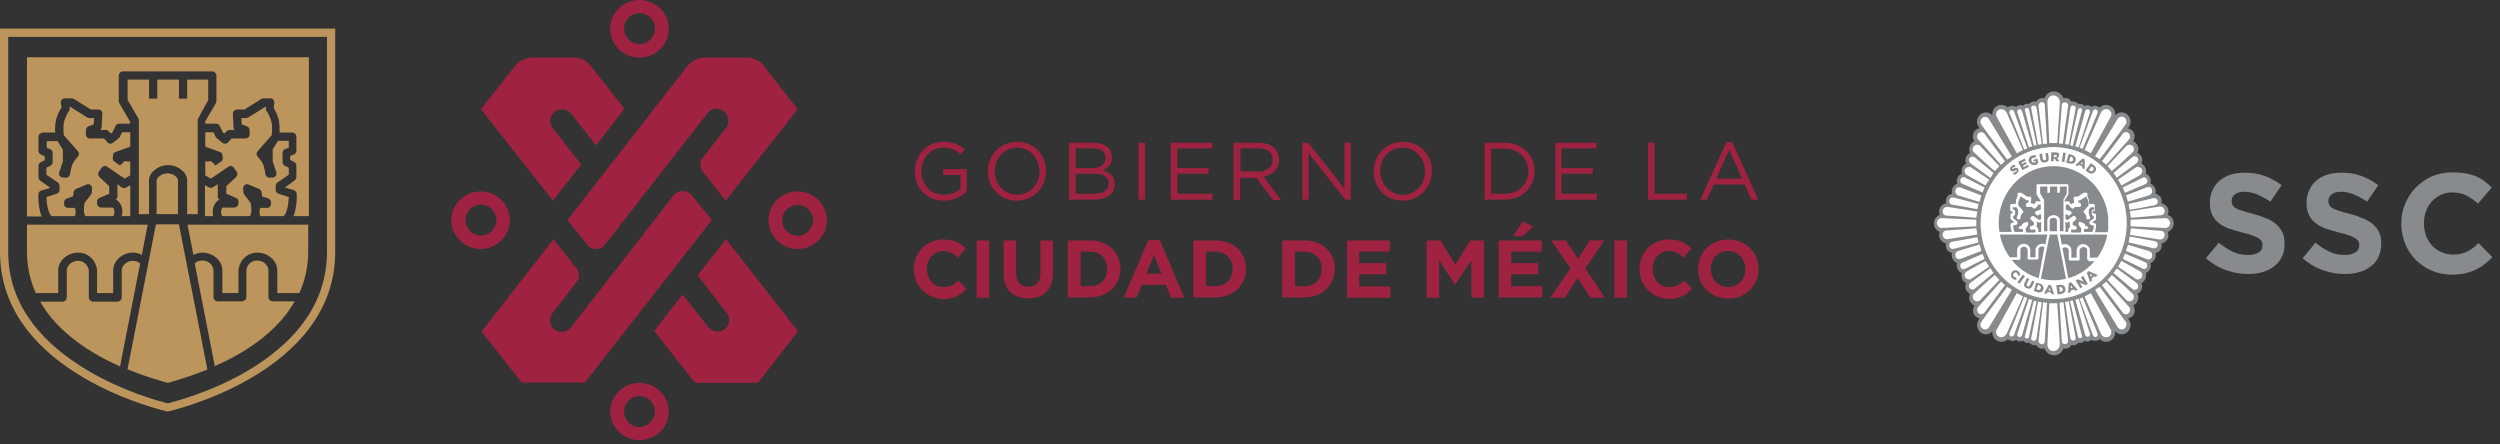 <?xml version="1.0" encoding="utf-8"?>
<!-- Generator: Adobe Illustrator 24.0.0, SVG Export Plug-In . SVG Version: 6.00 Build 0)  -->
<svg version="1.1" id="Capa_1" xmlns="http://www.w3.org/2000/svg" xmlns:xlink="http://www.w3.org/1999/xlink" x="0px" y="0px"
	 viewBox="0 0 760 135" style="enable-background:new 0 0 760 135;" xml:space="preserve">
<rect x="0" y="0" width="760" height="135" fill="#333333" stroke="none"/>
<style type="text/css">
	.st0{fill:#9F2241;}
	.st1{fill:#BC955C;}
	.st2{fill:#888B8D;}
	.st3{fill:#FFFFFF;}
	.st4{clip-path:url(#SVGID_2_);fill:#888B8D;}
</style>
<g>
	<path class="st0" d="M178.3,74.1c0.7,1.1,1.7,1.6,3,1.6c1.9,0,3-1.8,3-1.8l30.8-39.5c2.5-2.7,5.1-0.5,5.1-0.5
		c2.4,2.5,0.6,4.9,0.6,4.9l-6.9,8.8l0,0c-0.6,0.6-1,1.4-1,2.4c0,0.8,0.3,1.6,0.8,2.2v0l6.9,8.8l21.9-27.8l-8.7-11.1l-1.6-2.1
		c-1.4-2-4.6-2.5-4.6-2.5h-13.1c-3.5,0-5.4,2.4-5.4,2.4l-36.6,47L178.3,74.1z"/>
	<path class="st0" d="M176.7,50l-8.8-11.2c-1.8-2.9,0.8-4.9,0.8-4.9c3.3-1.9,5.2,1,5.2,1l7.3,9.3l8.6-11.1l-9.9-12.7
		c-2.4-3.4-6-2.9-6-2.9h-11.8c-3.8,0-5.4,2.4-5.4,2.4l-10.5,13.3L168.1,61L176.7,50z"/>
	<path class="st0" d="M210.5,59.6c0,0-1-1.6-3-1.5c-2,0-2.8,1.4-2.8,1.4l-31.1,40c-2.5,2.8-5.2,0.5-5.2,0.5
		c-2.4-2.5-0.4-4.9-0.4-4.9l7-9l0,0c0.6-0.6,1-1.4,1-2.4c0-0.8-0.3-1.6-0.8-2.2l0,0l-6.9-8.8l-21.9,28.1l12.2,15.5l19.2,0l38.6-49.4
		L210.5,59.6z"/>
	<path class="st0" d="M212.1,83.7l8.8,11.4c2,2.8-0.5,4.9-0.5,4.9c-3.4,2.3-5.5-1.1-5.5-1.1l-7.4-9.4l-8.6,11.1l12.4,15.8l19.1,0
		l12.2-15.7l-21.9-28L212.1,83.7z"/>
	<path class="st0" d="M242.5,58.2c-4.9,0-8.9,3.9-8.9,8.7c0,4.8,4,8.8,8.9,8.8c4.9,0,8.9-3.9,8.9-8.8
		C251.3,62.1,247.3,58.2,242.5,58.2 M242.5,71.7c-2.6,0-4.7-2.1-4.7-4.7c0-2.6,2.1-4.7,4.7-4.7c2.6,0,4.7,2.1,4.7,4.7
		C247.1,69.5,245,71.7,242.5,71.7"/>
	<path class="st0" d="M194.4,17.5c4.9,0,8.9-3.9,8.9-8.8c0-4.8-4-8.7-8.9-8.7c-4.9,0-8.9,3.9-8.9,8.7
		C185.5,13.6,189.5,17.5,194.4,17.5 M194.4,4c2.6,0,4.7,2.1,4.7,4.7c0,2.6-2.1,4.7-4.7,4.7c-2.6,0-4.7-2.1-4.7-4.7
		C189.7,6.2,191.8,4,194.4,4"/>
	<path class="st0" d="M155,66.9c0-4.8-4-8.7-8.9-8.7c-4.9,0-8.9,3.9-8.9,8.7c0,4.8,4,8.8,8.9,8.8C151,75.7,155,71.7,155,66.9
		 M141.5,66.9c0-2.6,2.1-4.7,4.7-4.7c2.6,0,4.7,2.1,4.7,4.7c0,2.6-2.1,4.7-4.7,4.7C143.6,71.6,141.5,69.5,141.5,66.9"/>
	<path class="st0" d="M194.4,116.4c-4.9,0-8.9,3.9-8.9,8.7c0,4.8,4,8.7,8.9,8.7c4.9,0,8.9-3.9,8.9-8.7
		C203.2,120.3,199.3,116.4,194.4,116.4 M194.4,129.8c-2.6,0-4.7-2.1-4.7-4.7c0-2.6,2.1-4.7,4.7-4.7c2.6,0,4.7,2.1,4.7,4.7
		C199,127.7,196.9,129.8,194.4,129.8"/>
	<path class="st1" d="M99.4,11.2v65.4c0,7.9-2.5,15.3-7.4,21.8c-4,5.3-9.6,10.1-16.7,14.3c-10.8,6.4-21.9,9.3-24.3,9.9
		c-2.5-0.6-13.4-3.5-24.2-9.9c-7.1-4.2-12.8-9-16.8-14.3C5,91.9,2.5,84.6,2.5,76.6V11.2H99.4 M101.8,8.7H0v67.9
		c0,37.3,50.9,48.5,50.9,48.5h0.1c0,0,50.9-11.2,50.9-48.5V8.7z"/>
	<path class="st1" d="M63.3,30.4v-6.2h-6.4V30h-2.5v-5.8h-6.6V30h-2.5v-5.8h-6.5v6.2l3.2,5.5c0.1,0.2,0.2,0.4,0.2,0.6l0,28.6h3.1
		l0-10.3c0-2.4,2.8-4.6,5.8-4.6c3,0,5.8,2.2,5.8,4.6l0,10.3h3.2l0-10.8c0,0,0-0.1,0-0.2v-5.4c0,0,0-0.1,0-0.1l0-3.9v0V43l0-6.5
		c0-0.2,0.1-0.4,0.2-0.6L63.3,30.4z"/>
	<path class="st1" d="M39.6,65.8l0-9.5L38.4,57c-0.4,0.3-0.9,0.2-1.4,0L35.7,56c0,0,0,0.1,0,0.1l0,3.6c0,0.4-0.2,0.7-0.5,1
		c0.1,0,0.3,0.1,0.4,0.2c1.7,1.3,1.8,3.3,1.4,4.8H39.6z"/>
	<path class="st1" d="M50.9,52.7c-1.9,0-3.3,1.4-3.3,2.1l0,10.3h6.5l0-10.3C54.2,54.1,52.8,52.7,50.9,52.7"/>
	<path class="st1" d="M12.7,65.8c-0.4-0.8-0.6-1.7-0.8-2.9c-0.3-2-0.3-3.8-0.2-3.9c0-0.5,0.4-1,0.9-1.1l2.7-0.8l-3.1-2.2
		c-0.3-0.2-0.5-0.6-0.5-1v-3.5c0-0.5,0.3-0.9,0.7-1.1l1.2-0.6v-1.2L12.5,47c-0.5-0.2-0.8-0.6-0.8-1.2l0-4.2c0-0.7,0.6-1.2,1.2-1.3
		l3.9,0c-0.1-1-0.1-2.4,0.2-3.6c0.3-1.6,1.2-3.3,1.7-4l-0.2-1.4c-0.1-0.4,0.1-0.7,0.3-1c0.2-0.3,0.6-0.4,0.9-0.4h2.1
		c0.2,0,0.5,0.1,0.7,0.2l5.1,3.2h2.3c0.3,0,0.7,0.1,0.9,0.4c0.2,0.2,0.4,0.6,0.3,0.9l-0.2,4c0,0.3-0.2,0.6-0.4,0.9l1.6,0
		c0.3,0,0.7,0.1,0.9,0.4l0.7,0.7l0.5-0.4l0.9-1.9c0.2-0.4,0.6-0.7,1.1-0.7h3.3v-0.7l-3.2-5.5c-0.1-0.2-0.2-0.4-0.2-0.6v-7.8
		c0-0.7,0.6-1.3,1.3-1.3h7.8h2.5h6.6h2.5h7.7c0.7,0,1.3,0.6,1.3,1.3v7.8c0,0.2-0.1,0.4-0.2,0.6l-3.2,5.5v0.7h3.3
		c0.5,0,0.9,0.3,1.1,0.7l0.9,1.9l0.5,0.4l0.7-0.7c0.2-0.2,0.6-0.4,0.9-0.4l1.6,0C71.1,39.3,71,39,71,38.6l-0.2-4
		c0-0.3,0.1-0.7,0.3-0.9c0.2-0.2,0.6-0.4,0.9-0.4h2.3l5.1-3.2c0.2-0.1,0.4-0.2,0.7-0.2h2.1c0.4,0,0.7,0.2,0.9,0.4
		c0.2,0.3,0.3,0.6,0.3,1l-0.2,1.4c0.4,0.8,1.3,2.5,1.6,4c0.2,1.2,0.2,2.6,0.2,3.6l3.9,0c0.7,0,1.2,0.6,1.2,1.3l0,4.2
		c0,0.5-0.3,1-0.8,1.2l-1.1,0.4v1.2l1.2,0.6c0.4,0.2,0.7,0.6,0.7,1.1v3.5c0,0.4-0.2,0.8-0.5,1L86.6,57l2.7,0.8
		c0.5,0.2,0.9,0.6,0.9,1.1c0,0.1,0.1,1.9-0.2,3.9c-0.2,1.1-0.4,2.1-0.8,2.9h4.6c0,0,0,0,0.1,0V17.4H8.2v48.4H12.7z"/>
	<path class="st1" d="M66.3,60.9c0.1-0.1,0.3-0.2,0.4-0.2c-0.3-0.2-0.5-0.6-0.5-1l0-3.6c0,0,0-0.1,0-0.1l-1.4,0.9
		c-0.4,0.3-0.9,0.3-1.4,0l-1.1-0.6l0,9.4h2.5C64.5,64.2,64.6,62.3,66.3,60.9"/>
	<path class="st1" d="M82.9,91.6c-0.7,0-1.3-0.6-1.3-1.3v-8.2c0-0.6-0.4-1.4-0.9-1.9c-0.5-0.5-1.3-1-2.6-1c-1.9,0-3.1,1.5-3.2,3v8.1
		c0,0.3-0.1,0.7-0.4,0.9c-0.2,0.2-0.6,0.4-0.9,0.4h-7.4c-0.7,0-1.3-0.6-1.3-1.3v-8.2c0-0.6-0.4-1.4-0.9-1.9c-0.5-0.5-1.3-1-2.6-1
		c-0.8,0-1.6,0.3-2.2,0.9l6.1,31.2c8.6-3.8,18.8-10,24.3-19.7H82.9z"/>
	<path class="st1" d="M63,112.1l-8.6-43.9h-7l-8.6,43.9c0,0.1,0,0.1,0,0.2c6,2.4,10.8,3.7,12.2,4.1c1.4-0.4,6.2-1.7,12.1-4.1
		C63.1,112.3,63,112.2,63,112.1"/>
	<path class="st1" d="M42.6,80.1c-0.6-0.5-1.3-0.8-2.1-0.8h-0.1c-1.2,0-2,0.5-2.5,1c-0.6,0.6-0.9,1.3-0.9,1.9v8.2
		c0,0.7-0.6,1.3-1.3,1.3h-7.4c-0.3,0-0.7-0.1-0.9-0.4C27.1,91,27,90.7,27,90.4v-8.1c-0.2-1.5-1.3-3-3.2-3h-0.1c-1.2,0-2,0.5-2.5,1
		c-0.6,0.6-0.9,1.3-0.9,1.9v8.2c0,0.7-0.6,1.3-1.3,1.3h-6.8c5.5,9.6,15.7,15.9,24.3,19.7L42.6,80.1z"/>
	<path class="st1" d="M93.7,68.3H57l1.8,9.2c0.8-0.4,1.7-0.7,2.7-0.7c1.6,0,3.2,0.6,4.4,1.7c1.1,1,1.7,2.4,1.7,3.7v6.9h4.9v-6.9
		c0,0,0-0.1,0-0.1c0.3-3,2.7-5.3,5.7-5.3c1.7,0,3.2,0.6,4.4,1.7c1.1,1,1.7,2.4,1.7,3.7v6.9H91c1.7-3.8,2.7-8,2.7-12.7L93.7,68.3
		C93.7,68.3,93.7,68.3,93.7,68.3"/>
	<path class="st1" d="M17.7,89.1v-6.9c0-1.3,0.6-2.7,1.7-3.7c1.2-1.1,2.7-1.7,4.4-1.7c3,0,5.4,2.3,5.7,5.3c0,0,0,0.1,0,0.1v6.9h4.9
		v-6.9c0-1.3,0.6-2.7,1.7-3.7c1.2-1.1,2.7-1.7,4.4-1.7c0.9,0,1.8,0.2,2.6,0.7l1.8-9.2H8.2v8.1c0,4.8,1,9,2.7,12.7H17.7z"/>
	<path class="st1" d="M20.7,63.2h2c0.2,0.3,0.2,0.5,0.3,0.8c0,0.2,0,0.3,0,0.5c0,0.4-0.1,0.9-0.2,1.2h-7.1c-1-0.7-1.5-3.5-1.6-5.8
		l3.1-1c0.5-0.2,0.9-0.6,0.9-1.2v-1.2c0-0.4-0.2-0.8-0.5-1l-3.5-2.4v-2.1l1.2-0.6c0.4-0.2,0.7-0.6,0.7-1.1v-2.8c0-0.5-0.3-1-0.8-1.2
		L14.2,45l0-2.1l3.3,0l1.6,2.6l0,3.6L18,52.4c-0.1,0.4-0.1,0.8,0.2,1.1c0.2,0.3,0.6,0.5,1,0.5h0.9c0.6,0,1.1-0.4,1.2-1.1
		c0.1-0.6,0.4-2.2,0.7-2.9c0.2-0.6,1.1-1.8,1.7-2.4c0.4-0.5,0.4-1.2,0-1.6l-4.3-4.9c-0.1-0.7-0.2-2.5,0-3.8c0.3-1.4,1.2-3.1,1.6-3.6
		c0.2-0.2,0.2-0.5,0.2-0.8l-0.1-0.4h0.3l5.1,3.2c0.2,0.1,0.4,0.2,0.7,0.2h1.4l-0.1,1.9l-1.6,0.6c-0.5,0.2-0.8,0.7-0.8,1.2l0,1.3
		c0,0.7,0.6,1.2,1.2,1.2l4.3,0l1.1,1.2c0.4,0.5,1.2,0.5,1.7,0.1c0,0,2-1.6,2-1.7l0.7-1.5h2.5V43l0,1.6c0,0-4.6,1.6-4.9,1.8
		c-0.3,0.2-0.5,1.6-0.4,1.9c0.1,0.3,0,0.5,0.5,0.8c0,0,1.3,1,1.7,1.2l1.3-1.3l1.8,0.1l0,4.2l-1.7,1l-5.3-3.6
		c-0.5-0.4-1.3-0.3-1.7,0.3l-0.8,1.1c-0.4,0.5-0.3,1.2,0.1,1.7l3,2.8l0,2.3l-3,1.3c-0.5,0.2-0.7,0.6-0.7,1.1v0.5
		c0,0.7,0.6,1.3,1.3,1.3h3.6c0.6,0.8,0.4,1.9,0.1,2.6H26c-0.3-0.3-0.4-0.8-0.5-1.4c0-0.2,0-0.3,0-0.5c0-0.8,0.1-1.6,0.2-2.1l1.9-2.5
		c0.2-0.2,0.2-0.5,0.3-0.7l0.1-1.2c0-0.4-0.2-0.8-0.5-1.1c-0.3-0.2-0.8-0.3-1.2-0.1l-3.1,1.3c-0.4,0.2-0.7,0.5-0.8,1l-0.2,1.3
		l-1.8,0.6c-0.5,0.2-0.9,0.6-0.9,1.2v0.5C19.4,62.6,20,63.2,20.7,63.2"/>
	<path class="st1" d="M81.2,63.2h-2c-0.2,0.3-0.2,0.5-0.3,0.8c0,0.2,0,0.3,0,0.5c0,0.4,0.1,0.9,0.2,1.2h7.1c1-0.7,1.5-3.5,1.6-5.8
		l-3.1-1c-0.5-0.2-0.9-0.6-0.9-1.2v-1.2c0-0.4,0.2-0.8,0.5-1l3.5-2.4v-2.1l-1.2-0.6c-0.4-0.2-0.7-0.6-0.7-1.1v-2.8
		c0-0.5,0.3-1,0.8-1.2l1.1-0.4l0-2.1l-3.3,0l-1.6,2.6l0,3.6l1.1,3.4c0.1,0.4,0.1,0.8-0.2,1.1c-0.2,0.3-0.6,0.5-1,0.5h-0.9
		c-0.6,0-1.1-0.4-1.2-1.1c-0.1-0.6-0.4-2.2-0.7-2.9c-0.2-0.6-1.1-1.8-1.7-2.4c-0.4-0.5-0.4-1.2,0-1.6l4.3-4.9c0.1-0.7,0.2-2.5,0-3.8
		c-0.3-1.4-1.2-3.1-1.6-3.6c-0.2-0.2-0.2-0.5-0.2-0.8l0.1-0.4h-0.3l-5.1,3.2c-0.2,0.1-0.4,0.2-0.7,0.2h-1.4l0.1,1.9l1.6,0.6
		c0.5,0.2,0.8,0.7,0.8,1.2l0,1.3c0,0.7-0.6,1.2-1.2,1.2l-4.3,0l-1.1,1.2c-0.4,0.5-1.2,0.5-1.7,0.1c0,0-2-1.6-2-1.7l-0.7-1.5h-2.5V43
		v1.6c0,0,4.6,1.6,4.9,1.8c0.3,0.2,0.5,1.6,0.4,1.9c-0.1,0.3,0,0.5-0.5,0.8c0,0-1.3,1-1.7,1.2l-1.3-1.3l-1.8,0.1l0,4.2l1.7,1
		l5.3-3.6c0.5-0.4,1.3-0.3,1.7,0.3l0.8,1.1c0.4,0.5,0.3,1.2-0.1,1.7l-3,2.8l0,2.3l3,1.3c0.5,0.2,0.7,0.6,0.7,1.1v0.5
		c0,0.7-0.6,1.3-1.3,1.3h-3.6c-0.6,0.8-0.4,1.9-0.1,2.6h8.4c0.3-0.3,0.4-0.8,0.5-1.4c0-0.2,0-0.3,0-0.5c0-0.8-0.1-1.6-0.2-2.1
		l-1.9-2.5c-0.2-0.2-0.3-0.5-0.3-0.7l-0.1-1.2c0-0.4,0.2-0.8,0.5-1.1c0.4-0.2,0.8-0.3,1.2-0.1l3.1,1.3c0.4,0.2,0.7,0.5,0.8,1
		l0.2,1.3l1.8,0.6c0.5,0.2,0.9,0.6,0.9,1.2v0.5C82.4,62.6,81.9,63.2,81.2,63.2"/>
	<path class="st0" d="M278.1,52.1L278.1,52.1c0-4.8,3.5-9,8.7-9c2.9,0,4.7,0.8,6.5,2.3l-1.3,1.5c-1.3-1.2-2.8-2-5.3-2
		c-3.8,0-6.6,3.2-6.6,7.1v0c0,4.1,2.7,7.2,6.9,7.2c2,0,3.8-0.8,5-1.7v-4.3h-5.3v-1.8h7.2v6.9c-1.6,1.4-4,2.7-7,2.7
		C281.5,61,278.1,57,278.1,52.1"/>
	<path class="st0" d="M300.3,52.1L300.3,52.1c0-4.8,3.6-9,8.9-9c5.3,0,8.8,4.1,8.8,8.9v0c0,4.8-3.6,9-8.9,9
		C303.9,61,300.3,56.9,300.3,52.1 M316,52.1L316,52.1c0-4-2.9-7.2-6.8-7.2s-6.8,3.2-6.8,7.1v0c0,3.9,2.9,7.2,6.8,7.2
		C313.2,59.2,316,56,316,52.1"/>
	<path class="st0" d="M325,43.4h7.4c2,0,3.5,0.6,4.5,1.5c0.7,0.7,1.1,1.7,1.1,2.8v0.1c0,2.3-1.4,3.4-2.8,4c2.1,0.6,3.7,1.8,3.7,4.2
		V56c0,3-2.5,4.7-6.3,4.7H325V43.4z M336.1,47.9c0-1.7-1.4-2.8-3.8-2.8H327v6h5.1C334.5,51.1,336.1,50,336.1,47.9L336.1,47.9z
		 M332.5,52.8H327v6.1h5.8c2.6,0,4.3-1.2,4.3-3.1v0C337.1,53.9,335.5,52.8,332.5,52.8"/>
	<rect x="346.1" y="43.4" class="st0" width="2" height="17.3"/>
	<polygon class="st0" points="355.9,43.4 368.5,43.4 368.5,45.1 357.9,45.1 357.9,51.1 367.4,51.1 367.4,52.8 357.9,52.8 
		357.9,58.9 368.6,58.9 368.6,60.7 355.9,60.7 	"/>
	<path class="st0" d="M375.1,43.4h7.5c2.1,0,3.8,0.6,4.9,1.7c0.8,0.8,1.3,2.1,1.3,3.4v0.1c0,2.9-2,4.6-4.7,5.1l5.3,7.1H387l-5-6.7
		h-5v6.7h-2V43.4z M382.4,52.2c2.6,0,4.5-1.3,4.5-3.6v-0.1c0-2.1-1.6-3.4-4.4-3.4h-5.4v7H382.4z"/>
	<polygon class="st0" points="395.9,43.4 397.7,43.4 408.7,57.3 408.7,43.4 410.6,43.4 410.6,60.7 409,60.7 397.8,46.5 397.8,60.7 
		395.9,60.7 	"/>
	<path class="st0" d="M417.6,52.1L417.6,52.1c0-4.8,3.6-9,8.9-9c5.3,0,8.8,4.1,8.8,8.9v0c0,4.8-3.6,9-8.9,9S417.6,56.9,417.6,52.1
		 M433.2,52.1L433.2,52.1c0-4-2.9-7.2-6.8-7.2c-4,0-6.8,3.2-6.8,7.1v0c0,3.9,2.9,7.2,6.8,7.2C430.4,59.2,433.2,56,433.2,52.1"/>
	<path class="st0" d="M451.3,43.4h6c5.5,0,9.2,3.7,9.2,8.6v0c0,4.9-3.8,8.7-9.2,8.7h-6V43.4z M453.3,45.2v13.7h4.1
		c4.4,0,7.2-3,7.2-6.8v0c0-3.8-2.8-6.9-7.2-6.9H453.3z"/>
	<polygon class="st0" points="472.8,43.4 485.3,43.4 485.3,45.1 474.7,45.1 474.7,51.1 484.2,51.1 484.2,52.8 474.7,52.8 
		474.7,58.9 485.4,58.9 485.4,60.7 472.8,60.7 	"/>
	<polygon class="st0" points="501,43.4 503,43.4 503,58.9 512.8,58.9 512.8,60.7 501,60.7 	"/>
	<path class="st0" d="M524.8,43.2h1.8l7.9,17.5h-2.1l-2-4.6h-9.4l-2.1,4.6h-2L524.8,43.2z M529.6,54.3l-3.9-8.8l-4,8.8H529.6z"/>
	<path class="st0" d="M277.8,81.8L277.8,81.8c0-5,3.7-9,9-9c3.3,0,5.2,1.1,6.8,2.7l-2.4,2.8c-1.3-1.2-2.7-2-4.4-2
		c-2.9,0-5,2.4-5,5.4v0.1c0,3,2.1,5.5,5,5.5c2,0,3.2-0.8,4.6-2l2.4,2.5c-1.8,1.9-3.8,3.1-7.1,3.1C281.5,90.7,277.8,86.8,277.8,81.8"
		/>
	<rect x="296.9" y="73.1" class="st0" width="3.8" height="17.4"/>
	<path class="st0" d="M305.1,83v-9.9h3.8v9.8c0,2.8,1.4,4.3,3.7,4.3s3.7-1.4,3.7-4.2v-9.9h3.8v9.8c0,5.3-2.9,7.8-7.6,7.8
		C308,90.7,305.1,88.1,305.1,83"/>
	<path class="st0" d="M324.6,73.1h6.8c5.5,0,9.2,3.7,9.2,8.6v0c0,4.9-3.8,8.7-9.2,8.7h-6.8V73.1z M331.4,87c3.1,0,5.2-2.1,5.2-5.2
		v-0.1c0-3.1-2.1-5.2-5.2-5.2h-2.9V87H331.4z"/>
	<path class="st0" d="M349.1,73h3.5l7.4,17.5h-4l-1.6-3.9h-7.3l-1.6,3.9h-3.9L349.1,73z M353.1,83.2l-2.3-5.6l-2.3,5.6H353.1z"/>
	<path class="st0" d="M362.8,73.1h6.8c5.5,0,9.2,3.7,9.2,8.6v0c0,4.9-3.8,8.7-9.2,8.7h-6.8V73.1z M369.5,87c3.1,0,5.2-2.1,5.2-5.2
		v-0.1c0-3.1-2.1-5.2-5.2-5.2h-2.9V87H369.5z"/>
	<path class="st0" d="M389.8,73.1h6.8c5.5,0,9.2,3.7,9.2,8.6v0c0,4.9-3.8,8.7-9.2,8.7h-6.8V73.1z M396.6,87c3.1,0,5.2-2.1,5.2-5.2
		v-0.1c0-3.1-2.1-5.2-5.2-5.2h-2.9V87H396.6z"/>
	<polygon class="st0" points="409.5,73.1 422.5,73.1 422.5,76.5 413.2,76.5 413.2,80 421.4,80 421.4,83.4 413.2,83.4 413.2,87.1 
		422.7,87.1 422.7,90.5 409.5,90.5 	"/>
	<polygon class="st0" points="433.7,73.1 437.9,73.1 442.4,80.4 447,73.1 451.1,73.1 451.1,90.5 447.3,90.5 447.3,79.1 442.4,86.5 
		442.3,86.5 437.5,79.2 437.5,90.5 433.7,90.5 	"/>
	<path class="st0" d="M455.6,73.1h13.1v3.4h-9.3V80h8.2v3.4h-8.2v3.6h9.4v3.4h-13.2V73.1z M462.9,67.4l3.2,1.4l-3.2,3h-2.9
		L462.9,67.4z"/>
	<polygon class="st0" points="477.4,81.6 471.6,73.1 476,73.1 479.7,78.7 483.3,73.1 487.7,73.1 481.9,81.6 487.9,90.5 483.5,90.5 
		479.6,84.5 475.7,90.5 471.3,90.5 	"/>
	<rect x="490.8" y="73.1" class="st0" width="3.8" height="17.4"/>
	<path class="st0" d="M498.4,81.8L498.4,81.8c0-5,3.7-9,9-9c3.3,0,5.2,1.1,6.8,2.7l-2.4,2.8c-1.3-1.2-2.7-2-4.4-2
		c-2.9,0-5,2.4-5,5.4v0.1c0,3,2.1,5.5,5,5.5c2,0,3.2-0.8,4.6-2l2.4,2.5c-1.8,1.9-3.8,3.1-7.1,3.1C502.2,90.7,498.4,86.8,498.4,81.8"
		/>
	<path class="st0" d="M516.2,81.8L516.2,81.8c0-5,3.9-9,9.2-9c5.4,0,9.2,4,9.2,8.9v0.1c0,4.9-3.9,9-9.2,9
		C520,90.7,516.2,86.8,516.2,81.8 M530.6,81.8L530.6,81.8c0-3-2.2-5.5-5.3-5.5c-3.1,0-5.2,2.4-5.2,5.4v0.1c0,3,2.2,5.5,5.3,5.5
		C528.5,87.2,530.6,84.8,530.6,81.8"/>
	<g>
		<path class="st2" d="M693.7,78c-0.5,1.2-1.3,2.1-2.3,2.9c-1,0.8-2.1,1.4-3.5,1.8c-1.3,0.4-2.8,0.6-4.5,0.6c-2.3,0-4.5-0.4-6.8-1.2
			c-2.2-0.8-4.2-2-6-3.6l3.9-4.7c1.4,1.1,2.8,2,4.2,2.7c1.4,0.7,3,1,4.8,1c1.4,0,2.4-0.3,3.2-0.8c0.8-0.5,1.1-1.2,1.1-2.1v-0.1
			c0-0.4-0.1-0.8-0.2-1.1c-0.2-0.3-0.5-0.6-0.9-0.9c-0.4-0.3-1.1-0.6-1.9-0.9c-0.8-0.3-1.8-0.6-3.1-0.9c-1.5-0.4-2.9-0.8-4.1-1.2
			c-1.2-0.5-2.3-1-3.1-1.7c-0.9-0.7-1.5-1.5-2-2.5c-0.5-1-0.7-2.3-0.7-3.7v-0.1c0-1.4,0.3-2.6,0.8-3.7c0.5-1.1,1.2-2.1,2.2-2.9
			c0.9-0.8,2-1.4,3.3-1.8c1.3-0.4,2.7-0.6,4.3-0.6c2.2,0,4.2,0.3,6.1,1c1.9,0.7,3.5,1.6,5.1,2.8l-3.4,5c-1.3-0.9-2.7-1.6-4-2.2
			c-1.3-0.5-2.6-0.8-3.9-0.8c-1.3,0-2.3,0.3-2.9,0.8c-0.6,0.5-1,1.1-1,1.9V61c0,0.5,0.1,0.9,0.3,1.3c0.2,0.4,0.5,0.7,1,1
			c0.5,0.3,1.2,0.6,2,0.8c0.8,0.3,1.9,0.6,3.2,0.9c1.5,0.4,2.9,0.9,4.1,1.4c1.2,0.5,2.2,1.1,3,1.8c0.8,0.7,1.4,1.5,1.9,2.5
			c0.4,0.9,0.6,2.1,0.6,3.4v0.1C694.5,75.6,694.3,76.9,693.7,78"/>
		<path class="st2" d="M723.1,78c-0.5,1.2-1.3,2.1-2.3,2.9c-1,0.8-2.1,1.4-3.5,1.8c-1.3,0.4-2.8,0.6-4.5,0.6c-2.3,0-4.5-0.4-6.8-1.2
			c-2.2-0.8-4.2-2-6-3.6l3.9-4.7c1.4,1.1,2.8,2,4.2,2.7c1.4,0.7,3,1,4.8,1c1.4,0,2.4-0.3,3.2-0.8c0.8-0.5,1.1-1.2,1.1-2.1v-0.1
			c0-0.4-0.1-0.8-0.2-1.1c-0.2-0.3-0.5-0.6-0.9-0.9c-0.4-0.3-1.1-0.6-1.9-0.9c-0.8-0.3-1.8-0.6-3.1-0.9c-1.5-0.4-2.9-0.8-4.1-1.2
			c-1.2-0.5-2.3-1-3.1-1.7c-0.9-0.7-1.5-1.5-2-2.5c-0.5-1-0.7-2.3-0.7-3.7v-0.1c0-1.4,0.3-2.6,0.8-3.7c0.5-1.1,1.2-2.1,2.2-2.9
			c0.9-0.8,2-1.4,3.3-1.8c1.3-0.4,2.7-0.6,4.3-0.6c2.2,0,4.2,0.3,6.1,1c1.8,0.7,3.5,1.6,5.1,2.8l-3.4,5c-1.3-0.9-2.7-1.6-4-2.2
			c-1.3-0.5-2.6-0.8-3.9-0.8c-1.3,0-2.3,0.3-2.9,0.8c-0.6,0.5-1,1.1-1,1.9V61c0,0.5,0.1,0.9,0.3,1.3c0.2,0.4,0.5,0.7,1,1
			c0.5,0.3,1.2,0.6,2,0.8c0.8,0.3,1.9,0.6,3.2,0.9c1.5,0.4,2.9,0.9,4.1,1.4c1.2,0.5,2.2,1.1,3,1.8c0.8,0.7,1.4,1.5,1.9,2.5
			c0.4,0.9,0.6,2.1,0.6,3.4v0.1C723.9,75.6,723.6,76.9,723.1,78"/>
		<path class="st2" d="M755.3,80.3c-0.8,0.7-1.7,1.2-2.7,1.7c-1,0.5-2.1,0.8-3.2,1.1c-1.2,0.2-2.5,0.4-4,0.4c-2.2,0-4.3-0.4-6.1-1.2
			c-1.9-0.8-3.5-1.9-4.9-3.3c-1.4-1.4-2.5-3-3.2-4.9c-0.8-1.9-1.2-3.9-1.2-6.1v-0.1c0-2.2,0.4-4.2,1.2-6c0.8-1.9,1.8-3.5,3.2-4.9
			c1.4-1.4,3-2.5,4.9-3.4c1.9-0.8,4-1.2,6.4-1.2c1.4,0,2.7,0.1,3.8,0.3c1.2,0.2,2.2,0.5,3.2,0.9c0.9,0.4,1.8,0.9,2.6,1.5
			c0.8,0.6,1.5,1.2,2.2,1.9l-4.2,4.9c-1.2-1.1-2.4-1.9-3.6-2.5c-1.2-0.6-2.6-0.9-4.1-0.9c-1.3,0-2.4,0.2-3.5,0.7
			c-1.1,0.5-2,1.2-2.8,2c-0.8,0.9-1.4,1.9-1.8,3c-0.4,1.1-0.6,2.3-0.6,3.6v0.1c0,1.3,0.2,2.5,0.6,3.7c0.4,1.1,1,2.1,1.8,3
			c0.8,0.9,1.7,1.5,2.8,2c1.1,0.5,2.3,0.8,3.5,0.8c1.7,0,3.2-0.3,4.4-0.9c1.2-0.6,2.4-1.5,3.5-2.6l4.2,4.3
			C756.9,78.9,756.1,79.7,755.3,80.3"/>
		<path class="st2" d="M659,70.5c0.3,0.7,0.3,1.6-0.1,2.2c-0.4,0.7-1,1.2-1.8,1.3c0.1,0.4,0.1,0.8,0,1.2c-0.2,0.9-0.9,1.5-1.8,1.7
			c0.1,0.5,0.1,1.1-0.1,1.6c-0.3,0.7-0.8,1.2-1.5,1.5c0.2,0.6,0.2,1.2-0.1,1.8c-0.3,0.6-0.7,1-1.3,1.2c0.2,0.6,0.1,1.2-0.1,1.8
			c-0.3,0.6-0.7,1-1.2,1.3c0.4,0.8,0.2,1.8-0.3,2.5c-0.3,0.3-0.6,0.6-0.9,0.7c0.5,1,0.2,2.2-0.5,3c-0.2,0.2-0.5,0.4-0.8,0.6
			c0.4,0.5,0.5,1.2,0.4,1.9c-0.1,0.7-0.4,1.2-1,1.6c-0.3,0.2-0.6,0.4-1,0.4l0.4,0.5c0,0,0,0,0,0.1c0.4,0.6,0.5,1.4,0.3,2.1
			c-0.2,0.7-0.6,1.3-1.2,1.7c-0.5,0.3-1.2,0.5-1.8,0.4c-0.6-0.1-1.2-0.4-1.6-0.9c0.2,1.3-0.6,2.6-1.7,3c-1,0.4-2.2,0.2-3-0.6
			c-0.2,0.2-0.4,0.4-0.7,0.4c-0.6,0.2-1.3,0.1-1.8-0.2c-0.2,0.2-0.4,0.3-0.6,0.4c-0.5,0.2-1.1,0.2-1.5-0.1c-0.2,0.3-0.5,0.5-0.9,0.6
			c-0.3,0.1-0.7,0.1-1,0c-0.5,0.7-1.3,0.9-2.1,0.7c-0.5,0.9-1.5,1.3-2.4,1c-0.4,1.2-1.4,2-2.6,2.1c-0.2,0-0.4,0-0.6,0
			c-1.2-0.1-2.2-1-2.6-2.1c-0.9,0.3-2-0.1-2.5-1c-0.8,0.2-1.6-0.1-2.1-0.7c-0.3,0.1-0.7,0.1-1,0c-0.3-0.1-0.6-0.3-0.9-0.6
			c-0.5,0.2-1,0.3-1.5,0.1c-0.2-0.1-0.4-0.2-0.6-0.4c-0.5,0.4-1.2,0.5-1.8,0.2c-0.3-0.1-0.5-0.2-0.7-0.4c-0.8,0.8-1.9,1-3,0.6
			c-1.2-0.5-1.9-1.7-1.7-3c-0.4,0.5-1,0.8-1.6,0.9c-0.6,0.1-1.3,0-1.8-0.4c-0.6-0.4-1-1-1.2-1.7c-0.2-0.7,0-1.5,0.3-2.1
			c0,0,0,0,0-0.1l0.4-0.5c-0.3-0.1-0.7-0.2-1-0.4c-0.5-0.4-0.9-1-1-1.6c-0.1-0.7,0.1-1.3,0.4-1.9c-0.3-0.1-0.6-0.3-0.8-0.6
			c-0.8-0.8-1-2-0.5-3c-0.4-0.1-0.7-0.4-0.9-0.7c-0.6-0.7-0.7-1.7-0.3-2.5c-0.5-0.3-1-0.7-1.2-1.3c-0.3-0.6-0.3-1.2-0.1-1.8
			c-0.6-0.2-1-0.6-1.3-1.2c-0.3-0.6-0.3-1.2-0.1-1.8c-0.7-0.2-1.2-0.8-1.5-1.5c-0.2-0.5-0.2-1.1-0.1-1.6c-0.9-0.2-1.6-0.8-1.8-1.7
			c-0.1-0.4-0.1-0.8,0-1.2c-0.7-0.1-1.4-0.6-1.8-1.3c-0.4-0.7-0.4-1.5-0.1-2.2c-1.1-0.4-1.8-1.4-1.8-2.6c0-1.2,0.8-2.2,1.8-2.6
			c-0.3-0.7-0.3-1.6,0.1-2.2c0.4-0.7,1-1.2,1.8-1.3c-0.1-0.4-0.1-0.8,0-1.2c0.2-0.9,0.9-1.5,1.8-1.7c-0.1-0.5-0.1-1.1,0.1-1.6
			c0.3-0.7,0.8-1.2,1.5-1.5c-0.2-0.6-0.2-1.2,0.1-1.8c0.3-0.6,0.7-1,1.3-1.2c-0.2-0.6-0.1-1.2,0.1-1.8c0.3-0.6,0.7-1,1.2-1.3
			c-0.4-0.8-0.2-1.8,0.3-2.5c0.3-0.3,0.6-0.6,0.9-0.7c-0.5-1-0.2-2.2,0.5-3c0.2-0.2,0.5-0.4,0.8-0.6c-0.4-0.5-0.5-1.2-0.4-1.9
			c0.1-0.7,0.4-1.2,1-1.6c0.3-0.2,0.6-0.4,1-0.4l-0.4-0.5c0,0,0,0,0-0.1c-0.4-0.6-0.5-1.4-0.3-2.1c0.2-0.7,0.6-1.3,1.2-1.7
			c0.5-0.3,1.2-0.5,1.8-0.4c0.6,0.1,1.2,0.4,1.6,0.9c-0.2-1.3,0.6-2.6,1.7-3c1-0.4,2.2-0.2,3,0.6c0.2-0.2,0.4-0.4,0.7-0.4
			c0.6-0.2,1.3-0.1,1.8,0.2c0.2-0.2,0.4-0.3,0.6-0.4c0.5-0.2,1.1-0.2,1.5,0.1c0.2-0.3,0.5-0.5,0.9-0.6c0.3-0.1,0.7-0.1,1,0
			c0.5-0.7,1.3-0.9,2.1-0.7c0.5-0.9,1.5-1.3,2.5-1c0.4-1.2,1.4-2,2.6-2.1c0.2,0,0.4,0,0.6,0c1.2,0.1,2.2,1,2.6,2.1
			c0.9-0.3,2,0.1,2.4,1c0.8-0.2,1.6,0.1,2.1,0.7c0.3-0.1,0.7-0.1,1,0c0.3,0.1,0.6,0.3,0.9,0.6c0.5-0.2,1-0.3,1.5-0.1
			c0.2,0.1,0.4,0.2,0.6,0.4c0.5-0.4,1.2-0.5,1.8-0.2c0.3,0.1,0.5,0.3,0.7,0.4c0.8-0.8,1.9-1,3-0.6c1.2,0.5,1.9,1.7,1.7,3
			c0.4-0.5,1-0.8,1.6-0.9c0.6-0.1,1.3,0,1.8,0.4c0.6,0.4,1,1,1.2,1.7c0.2,0.7,0,1.5-0.3,2.1c0,0,0,0,0,0.1l-0.4,0.5
			c0.3,0.1,0.7,0.2,1,0.4c0.5,0.4,0.9,1,1,1.6c0.1,0.7-0.1,1.3-0.4,1.9c0.3,0.1,0.6,0.3,0.8,0.6c0.8,0.8,1,2,0.5,3
			c0.4,0.1,0.7,0.4,0.9,0.7c0.6,0.7,0.7,1.7,0.3,2.5c0.5,0.3,1,0.7,1.2,1.3c0.3,0.6,0.3,1.2,0.1,1.8c0.6,0.2,1,0.6,1.3,1.2
			c0.3,0.6,0.3,1.2,0.1,1.8c0.7,0.2,1.2,0.8,1.5,1.5c0.2,0.5,0.2,1.1,0.1,1.6c0.9,0.2,1.6,0.8,1.8,1.7c0.1,0.4,0.1,0.8,0,1.2
			c0.7,0.1,1.4,0.6,1.8,1.3c0.4,0.7,0.4,1.5,0.1,2.2c1.1,0.4,1.8,1.4,1.8,2.6C660.8,69,660.1,70.1,659,70.5"/>
		<path class="st3" d="M640.7,85.1c0.4-0.5,0.9-1,1.3-1.5c2.1,1.8,4.2,3.7,6.2,5.6c0.3,0.2,0.5,0.6,0.5,1c0,0.4-0.1,0.8-0.4,1
			c-0.3,0.3-0.6,0.4-1,0.4c-0.4,0-0.7-0.2-1-0.5L640.7,85.1z"/>
		<path class="st3" d="M642.5,83l1-1.4l6,4.4c0.2,0.2,0.4,0.5,0.5,0.8c0,0.3,0,0.6-0.2,0.9c-0.2,0.2-0.5,0.4-0.8,0.4
			c-0.3,0-0.6-0.1-0.8-0.3L642.5,83z"/>
		<path class="st3" d="M643.9,81.1l1-1.8l5.7,3.2c0.3,0.2,0.5,0.5,0.6,0.8c0.1,0.3,0.1,0.7-0.1,1c-0.2,0.3-0.4,0.5-0.8,0.6
			c-0.3,0.1-0.7,0.1-1-0.1L643.9,81.1z"/>
		<path class="st3" d="M645.3,78.7l0.7-1.6l6.1,2.6c0.3,0.1,0.5,0.3,0.6,0.6c0.1,0.3,0.1,0.6,0,0.8c-0.1,0.3-0.3,0.5-0.6,0.6
			c-0.3,0.1-0.6,0.1-0.8-0.1L645.3,78.7z"/>
		<path class="st3" d="M646.3,76.3l0.6-1.9l6.6,2c0.3,0.1,0.5,0.4,0.7,0.7c0.1,0.3,0.1,0.6,0,1c-0.1,0.3-0.3,0.6-0.6,0.7
			c-0.3,0.1-0.6,0.1-0.9,0L646.3,76.3z"/>
		<path class="st3" d="M647.1,73.7l0.3-1.8l7.6,1.4c0.3,0.1,0.6,0.2,0.8,0.5c0.2,0.3,0.2,0.6,0.1,0.9c-0.1,0.3-0.3,0.6-0.6,0.7
			c-0.3,0.1-0.6,0.2-0.9,0L647.1,73.7z"/>
		<path class="st3" d="M647.8,69.4l9.4,0.8c0.3,0.1,0.6,0.3,0.7,0.6c0.2,0.3,0.2,0.6,0.1,1c-0.1,0.3-0.3,0.6-0.6,0.8
			c-0.3,0.2-0.6,0.2-0.9,0.2l-9-1.4L647.8,69.4z"/>
		<path class="st3" d="M611.6,88.1l-1.4-0.9c-1.5,2-6.5,8.6-7.9,10.7c-0.2,0.3-0.3,0.7-0.2,1.1c0.1,0.4,0.3,0.7,0.6,0.9
			c0.3,0.2,0.7,0.3,1.1,0.2c0.4-0.1,0.7-0.3,0.9-0.7L611.6,88.1z"/>
		<path class="st3" d="M609.5,86.7l-1.2-1.1l-7,7.8c-0.2,0.3-0.3,0.6-0.2,1c0,0.3,0.2,0.7,0.5,0.9c0.3,0.2,0.6,0.3,0.9,0.2
			c0.3-0.1,0.6-0.2,0.8-0.5L609.5,86.7z"/>
		<path class="st3" d="M647.3,93.4l-7-7.8l-0.7,0.6l-0.6,0.5l6.3,8.3c0.2,0.3,0.5,0.5,0.8,0.5c0.3,0.1,0.7,0,0.9-0.2
			c0.3-0.2,0.4-0.5,0.5-0.9C647.6,94,647.6,93.7,647.3,93.4"/>
		<path class="st3" d="M638.3,87.2l-1.4,0.9l6.9,11.4c0.1,0.1,0.1,0.2,0.2,0.2c0,0,0.1,0.1,0.1,0.1c0.2,0.2,0.4,0.3,0.6,0.3
			c0.4,0.1,0.8,0,1.1-0.2c0.1-0.1,0.2-0.2,0.3-0.3c0.1-0.1,0.2-0.2,0.2-0.4c0-0.1,0.1-0.2,0.1-0.3c0.1-0.4,0-0.8-0.2-1.1
			c-0.1-0.1-0.1-0.2-0.2-0.3c0,0-0.1-0.1-0.1-0.1C644.6,95.5,639,88.1,638.3,87.2"/>
		<polygon class="st3" points="647.3,93.4 640.3,85.6 640.3,85.6 		"/>
		<path class="st3" d="M607.8,85.1l-5.7,6c-0.2,0.3-0.6,0.5-1,0.5c-0.4,0-0.7-0.1-1-0.4c-0.3-0.3-0.4-0.7-0.4-1c0-0.4,0.2-0.8,0.5-1
			c2-1.9,4.1-3.8,6.2-5.6C606.9,84.1,607.4,84.6,607.8,85.1"/>
		<path class="st3" d="M606,83l-5.6,4.7c-0.2,0.2-0.5,0.3-0.8,0.3c-0.3,0-0.6-0.2-0.8-0.4c-0.2-0.2-0.3-0.6-0.2-0.9
			c0-0.3,0.2-0.6,0.5-0.8l6-4.4L606,83z"/>
		<path class="st3" d="M604.7,81.1l-5.5,3.7c-0.3,0.2-0.7,0.2-1,0.1c-0.3-0.1-0.6-0.3-0.8-0.6c-0.2-0.3-0.2-0.7-0.1-1
			c0.1-0.3,0.3-0.6,0.6-0.8l5.7-3.2L604.7,81.1z"/>
		<path class="st3" d="M603.3,78.7l-5.9,3c-0.3,0.1-0.5,0.2-0.8,0.1c-0.3-0.1-0.5-0.3-0.6-0.6c-0.1-0.3-0.1-0.6,0-0.8
			c0.1-0.3,0.3-0.5,0.6-0.6l6.1-2.6L603.3,78.7z"/>
		<path class="st3" d="M602.3,76.3l-6.3,2.4c-0.3,0.1-0.6,0.1-0.9,0c-0.3-0.1-0.5-0.4-0.6-0.7c-0.1-0.3-0.1-0.7,0-1
			c0.1-0.3,0.4-0.5,0.7-0.7l6.6-2L602.3,76.3z"/>
		<path class="st3" d="M601.5,73.7l-7.4,1.9c-0.3,0.1-0.6,0.1-0.9,0c-0.3-0.1-0.5-0.4-0.6-0.7c-0.1-0.3,0-0.7,0.1-0.9
			c0.2-0.3,0.4-0.5,0.8-0.5l7.6-1.4L601.5,73.7z"/>
		<path class="st3" d="M600.8,69.4l0.3,1.9l-9,1.4c-0.3,0.1-0.6,0-0.9-0.2c-0.3-0.2-0.5-0.5-0.6-0.8c-0.1-0.3,0-0.7,0.1-1
			c0.2-0.3,0.4-0.5,0.7-0.6L600.8,69.4z"/>
		<path class="st3" d="M628.7,103.5c0,0.2,0,0.5-0.2,0.7c-0.1,0.2-0.3,0.3-0.6,0.4c-0.2,0-0.5,0-0.7-0.1c-0.2-0.1-0.3-0.3-0.4-0.6
			L626.1,92c0.4,0,0.8-0.1,1.2-0.1L628.7,103.5z"/>
		<path class="st3" d="M632.9,102c0.1,0.2,0.1,0.4,0,0.5c-0.1,0.2-0.2,0.3-0.4,0.3c-0.2,0-0.4,0-0.5-0.1c-0.2-0.1-0.3-0.3-0.3-0.4
			c-0.2-1-2.4-10.8-2.4-10.8c0.3-0.1,0.5-0.1,0.8-0.2L632.9,102z"/>
		<path class="st3" d="M635.3,101.3c0.1,0.2,0.1,0.4,0,0.6c-0.1,0.2-0.2,0.4-0.4,0.4c-0.2,0.1-0.4,0.1-0.6,0
			c-0.2-0.1-0.3-0.3-0.4-0.5l-3-10.7c0.3-0.1,0.6-0.2,1-0.3L635.3,101.3z"/>
		<path class="st3" d="M637.6,101.2c0.1,0.2,0.1,0.4,0.1,0.7c-0.1,0.2-0.2,0.4-0.5,0.5c-0.2,0.1-0.4,0.1-0.6-0.1
			c-0.2-0.1-0.3-0.3-0.4-0.5l-4-11c0.3-0.1,0.6-0.2,0.9-0.4L637.6,101.2z"/>
		<path class="st3" d="M626.2,104.6c0,0.5-0.2,1-0.5,1.4c-0.3,0.4-0.8,0.6-1.3,0.7c-0.1,0-0.2,0-0.3,0c-0.5,0-0.9-0.3-1.2-0.6
			c-0.3-0.4-0.5-0.9-0.5-1.3c0.1-2.3,0.6-12.6,0.6-12.6c0.4,0,0.8,0,1.2,0c0.4,0,0.8,0,1.2,0L626.2,104.6z"/>
		<path class="st3" d="M621.6,103.9c0,0.2-0.2,0.5-0.4,0.6c-0.2,0.1-0.4,0.2-0.7,0.1c-0.2,0-0.4-0.2-0.6-0.4
			c-0.1-0.2-0.2-0.4-0.2-0.7l1.4-11.6c0.4,0.1,0.8,0.1,1.2,0.1L621.6,103.9z"/>
		<path class="st3" d="M619.1,103c-0.1,0.2-0.2,0.4-0.4,0.5c-0.2,0.1-0.4,0.1-0.6,0.1c-0.2,0-0.4-0.2-0.5-0.3
			c-0.1-0.2-0.2-0.4-0.1-0.6l2.1-11c0.4,0.1,0.7,0.1,1.1,0.2L619.1,103z"/>
		<path class="st3" d="M616.8,102.4c0,0.2-0.1,0.3-0.3,0.4c-0.2,0.1-0.3,0.1-0.5,0.1c-0.2,0-0.3-0.2-0.4-0.3c-0.1-0.2-0.1-0.4,0-0.5
			l2.7-10.7c0.3,0.1,0.5,0.1,0.8,0.2C619.2,91.5,617,101.4,616.8,102.4"/>
		<path class="st3" d="M609,102.4c-0.2,0.1-0.4,0.1-0.6,0.1c0,0,0,0,0,0c0,0-0.1,0-0.1,0c0,0-0.1,0-0.1,0c0,0,0,0,0,0
			c-0.2,0-0.3,0-0.4-0.1c-0.3-0.1-0.5-0.3-0.7-0.5c-0.1-0.1-0.2-0.3-0.2-0.4c-0.1-0.2-0.1-0.3-0.1-0.5c0,0,0,0,0,0c0,0,0-0.1,0-0.1
			c0-0.2,0.1-0.5,0.2-0.7l6.1-11.1c0.6,0.3,1.2,0.7,1.9,1l-5,11.4C609.7,101.9,609.4,102.2,609,102.4"/>
		<path class="st3" d="M641.8,101.5c-0.2,0.4-0.5,0.8-0.9,0.9c-0.1,0.1-0.2,0.1-0.4,0.1c0,0,0,0,0,0c0,0-0.1,0-0.1,0l-0.1,0
			c0,0-0.1,0-0.1,0c0,0,0,0-0.1,0c0,0-0.1,0-0.1,0c0,0,0,0,0,0c0,0-0.1,0-0.1,0c0,0,0,0,0,0c-0.1,0-0.2,0-0.3-0.1
			c-0.4-0.2-0.7-0.5-0.9-0.9l-5-11.4c0.6-0.3,1.3-0.6,1.9-1l6,11l0.1,0.2C641.9,100.6,641.9,101.1,641.8,101.5"/>
		<path class="st3" d="M612.3,101.7c0,0.2-0.2,0.4-0.4,0.5c-0.2,0.1-0.4,0.1-0.6,0.1c-0.2-0.1-0.4-0.2-0.4-0.5
			c-0.1-0.2-0.1-0.5,0.1-0.7l4.4-10.9c0.3,0.1,0.6,0.3,0.9,0.4L612.3,101.7z"/>
		<path class="st3" d="M614.7,101.9c-0.1,0.2-0.2,0.4-0.4,0.5c-0.2,0.1-0.4,0.1-0.6,0c-0.2-0.1-0.4-0.2-0.4-0.4
			c-0.1-0.2-0.1-0.4,0-0.6l3.5-10.5c0.3,0.1,0.6,0.2,1,0.3L614.7,101.9z"/>
		<path class="st3" d="M631,102.6c0,0.2,0,0.4-0.1,0.6c-0.1,0.2-0.3,0.3-0.5,0.3c-0.2,0-0.4,0-0.6-0.1c-0.2-0.1-0.3-0.3-0.4-0.5
			l-1.6-11.1c0.4-0.1,0.7-0.1,1.1-0.2L631,102.6z"/>
		<path class="st3" d="M659.7,67.8c0,0.4-0.1,0.7-0.4,1c-0.2,0.3-0.6,0.5-1,0.5l-10.6-0.5l0-1l0-1l10.6-0.5c0.4,0,0.7,0.2,1,0.5
			C659.5,67.1,659.7,67.5,659.7,67.8"/>
		<path class="st3" d="M640.7,50.5c0.4,0.5,0.9,1,1.3,1.5c2.1-1.8,4.2-3.7,6.2-5.6c0.3-0.2,0.5-0.6,0.5-1c0-0.4-0.1-0.8-0.4-1
			c-0.3-0.3-0.6-0.4-1-0.4c-0.4,0-0.7,0.2-1,0.5L640.7,50.5z"/>
		<path class="st3" d="M642.5,52.6l1,1.4l6-4.4c0.2-0.2,0.4-0.5,0.5-0.8c0-0.3,0-0.6-0.2-0.9c-0.2-0.2-0.5-0.4-0.8-0.4
			c-0.3,0-0.6,0.1-0.8,0.3L642.5,52.6z"/>
		<path class="st3" d="M643.9,54.6l1,1.8l5.7-3.2c0.3-0.2,0.5-0.5,0.6-0.8c0.1-0.3,0.1-0.7-0.1-1c-0.2-0.3-0.4-0.5-0.8-0.6
			c-0.3-0.1-0.7-0.1-1,0.1L643.9,54.6z"/>
		<path class="st3" d="M645.3,57l0.7,1.6l6.1-2.6c0.3-0.1,0.5-0.3,0.6-0.6c0.1-0.3,0.1-0.6,0-0.8c-0.1-0.3-0.3-0.5-0.6-0.6
			c-0.3-0.1-0.6-0.1-0.8,0.1L645.3,57z"/>
		<path class="st3" d="M646.3,59.4l0.6,1.9l6.6-2c0.3-0.1,0.5-0.4,0.7-0.7c0.1-0.3,0.1-0.6,0-1c-0.1-0.3-0.3-0.6-0.6-0.7
			c-0.3-0.1-0.6-0.1-0.9,0L646.3,59.4z"/>
		<path class="st3" d="M647.1,62l0.3,1.8l7.6-1.4c0.3-0.1,0.6-0.2,0.8-0.5c0.2-0.3,0.2-0.6,0.1-0.9c-0.1-0.3-0.3-0.6-0.6-0.7
			c-0.3-0.1-0.6-0.2-0.9,0L647.1,62z"/>
		<path class="st3" d="M647.8,66.2l9.4-0.8c0.3-0.1,0.6-0.3,0.7-0.6c0.2-0.3,0.2-0.6,0.1-1c-0.1-0.3-0.3-0.6-0.6-0.8
			c-0.3-0.2-0.6-0.2-0.9-0.2l-9,1.4L647.8,66.2z"/>
		<path class="st3" d="M611.6,47.6l-1.4,0.9c-1.5-2-6.5-8.6-7.9-10.7c-0.2-0.3-0.3-0.7-0.2-1.1c0.1-0.4,0.3-0.7,0.6-0.9
			c0.3-0.2,0.7-0.3,1.1-0.2c0.4,0.1,0.7,0.3,0.9,0.7L611.6,47.6z"/>
		<path class="st3" d="M609.5,49l-1.2,1.1l-7-7.8c-0.2-0.3-0.3-0.6-0.2-1c0-0.3,0.2-0.7,0.5-0.9c0.3-0.2,0.6-0.3,0.9-0.2
			c0.3,0.1,0.6,0.2,0.8,0.5L609.5,49z"/>
		<path class="st3" d="M647.3,42.3l-7,7.8l-0.7-0.6l-0.6-0.5l6.3-8.3c0.2-0.3,0.5-0.5,0.8-0.5c0.3-0.1,0.7,0,0.9,0.2
			c0.3,0.2,0.4,0.5,0.5,0.9C647.6,41.6,647.6,42,647.3,42.3"/>
		<path class="st3" d="M638.3,48.4l-1.4-0.9l6.9-11.4c0.1-0.1,0.1-0.2,0.2-0.2c0,0,0.1-0.1,0.1-0.1c0.2-0.2,0.4-0.3,0.6-0.3
			c0.4-0.1,0.8,0,1.1,0.2c0.1,0.1,0.2,0.2,0.3,0.3c0.1,0.1,0.2,0.2,0.2,0.4c0,0.1,0.1,0.2,0.1,0.3c0.1,0.4,0,0.8-0.2,1.1
			c-0.1,0.1-0.1,0.2-0.2,0.3c0,0-0.1,0.1-0.1,0.1C644.6,40.1,639,47.6,638.3,48.4"/>
		<polygon class="st3" points="647.3,42.3 640.3,50.1 640.3,50.1 		"/>
		<path class="st3" d="M607.8,50.5l-5.7-6c-0.2-0.3-0.6-0.5-1-0.5c-0.4,0-0.7,0.1-1,0.4c-0.3,0.3-0.4,0.7-0.4,1c0,0.4,0.2,0.8,0.5,1
			c2,1.9,4.1,3.8,6.2,5.6C606.9,51.5,607.4,51,607.8,50.5"/>
		<path class="st3" d="M606,52.6l-5.6-4.7c-0.2-0.2-0.5-0.3-0.8-0.3c-0.3,0-0.6,0.2-0.8,0.4c-0.2,0.2-0.3,0.6-0.2,0.9
			c0,0.3,0.2,0.6,0.5,0.8l6,4.4L606,52.6z"/>
		<path class="st3" d="M604.7,54.6l-5.5-3.7c-0.3-0.2-0.7-0.2-1-0.1c-0.3,0.1-0.6,0.3-0.8,0.6c-0.2,0.3-0.2,0.7-0.1,1
			c0.1,0.3,0.3,0.6,0.6,0.8l5.7,3.2L604.7,54.6z"/>
		<path class="st3" d="M603.3,57l-5.9-3c-0.3-0.1-0.5-0.2-0.8-0.1c-0.3,0.1-0.5,0.3-0.6,0.6c-0.1,0.3-0.1,0.6,0,0.8
			c0.1,0.3,0.3,0.5,0.6,0.6l6.1,2.6L603.3,57z"/>
		<path class="st3" d="M602.3,59.4l-6.3-2.4c-0.3-0.1-0.6-0.1-0.9,0c-0.3,0.1-0.5,0.4-0.6,0.7c-0.1,0.3-0.1,0.7,0,1
			c0.1,0.3,0.4,0.5,0.7,0.7l6.6,2L602.3,59.4z"/>
		<path class="st3" d="M601.5,62l-7.4-1.9c-0.3-0.1-0.6-0.1-0.9,0c-0.3,0.1-0.5,0.4-0.6,0.7c-0.1,0.3,0,0.7,0.1,0.9
			c0.2,0.3,0.4,0.5,0.8,0.5l7.6,1.4L601.5,62z"/>
		<path class="st3" d="M600.8,66.2l0.3-1.9l-9-1.4c-0.3-0.1-0.6,0-0.9,0.2c-0.3,0.2-0.5,0.5-0.6,0.8c-0.1,0.3,0,0.7,0.1,1
			c0.2,0.3,0.4,0.5,0.7,0.6L600.8,66.2z"/>
		<path class="st3" d="M600.8,67.8l0,1l-10.6,0.5c-0.4,0-0.7-0.2-1-0.5c-0.2-0.3-0.4-0.6-0.4-1c0-0.4,0.1-0.7,0.4-1
			c0.2-0.3,0.6-0.5,1-0.5l10.6,0.5L600.8,67.8z"/>
		<path class="st3" d="M628.7,32.2c0-0.2,0-0.5-0.2-0.7c-0.1-0.2-0.3-0.3-0.6-0.4c-0.2,0-0.5,0-0.7,0.1c-0.2,0.1-0.3,0.3-0.4,0.6
			l-0.9,11.8c0.4,0,0.8,0.1,1.2,0.1L628.7,32.2z"/>
		<path class="st3" d="M632.9,33.7c0.1-0.2,0.1-0.4,0-0.5c-0.1-0.2-0.2-0.3-0.4-0.3c-0.2,0-0.4,0-0.5,0.1c-0.2,0.1-0.3,0.3-0.3,0.4
			c-0.2,1-2.4,10.8-2.4,10.8c0.3,0.1,0.5,0.1,0.8,0.2L632.9,33.7z"/>
		<path class="st3" d="M635.3,34.3c0.1-0.2,0.1-0.4,0-0.6c-0.1-0.2-0.2-0.4-0.4-0.4c-0.2-0.1-0.4-0.1-0.6,0
			c-0.2,0.1-0.3,0.3-0.4,0.5l-3,10.7c0.3,0.1,0.6,0.2,1,0.3L635.3,34.3z"/>
		<path class="st3" d="M637.6,34.5c0.1-0.2,0.1-0.4,0.1-0.7c-0.1-0.2-0.2-0.4-0.5-0.5c-0.2-0.1-0.4-0.1-0.6,0.1
			c-0.2,0.1-0.3,0.3-0.4,0.5l-4,11c0.3,0.1,0.6,0.2,0.9,0.4L637.6,34.5z"/>
		<path class="st3" d="M626.2,31.1c0-0.5-0.2-1-0.5-1.4c-0.3-0.4-0.8-0.6-1.3-0.7c-0.1,0-0.2,0-0.3,0c-0.5,0-0.9,0.3-1.2,0.6
			c-0.3,0.4-0.5,0.9-0.5,1.3c0.1,2.3,0.6,12.6,0.6,12.6c0.4,0,0.8,0,1.2,0c0.4,0,0.8,0,1.2,0L626.2,31.1z"/>
		<path class="st3" d="M621.6,31.8c0-0.2-0.2-0.5-0.4-0.6c-0.2-0.1-0.4-0.2-0.7-0.1c-0.2,0-0.4,0.2-0.6,0.4
			c-0.1,0.2-0.2,0.4-0.2,0.7l1.4,11.6c0.4-0.1,0.8-0.1,1.2-0.1L621.6,31.8z"/>
		<path class="st3" d="M619.1,32.7c-0.1-0.2-0.2-0.4-0.4-0.5s-0.4-0.1-0.6-0.1c-0.2,0-0.4,0.2-0.5,0.3c-0.1,0.2-0.2,0.4-0.1,0.6
			l2.1,11c0.4-0.1,0.7-0.1,1.1-0.2L619.1,32.7z"/>
		<path class="st3" d="M616.8,33.3c0-0.2-0.1-0.3-0.3-0.4c-0.2-0.1-0.3-0.1-0.5-0.1c-0.2,0-0.3,0.2-0.4,0.3c-0.1,0.2-0.1,0.4,0,0.5
			l2.7,10.7c0.3-0.1,0.5-0.1,0.8-0.2C619.2,44.1,617,34.3,616.8,33.3"/>
		<path class="st3" d="M609,33.3c-0.2-0.1-0.4-0.1-0.6-0.1c0,0,0,0,0,0c0,0-0.1,0-0.1,0c0,0-0.1,0-0.1,0c0,0,0,0,0,0
			c-0.2,0-0.3,0-0.4,0.1c-0.3,0.1-0.5,0.3-0.7,0.5c-0.1,0.1-0.2,0.3-0.2,0.4c-0.1,0.2-0.1,0.3-0.1,0.5c0,0,0,0,0,0c0,0,0,0.1,0,0.1
			c0,0.2,0.1,0.5,0.2,0.7l6.1,11.1c0.6-0.3,1.2-0.7,1.9-1l-5-11.4C609.7,33.8,609.4,33.4,609,33.3"/>
		<path class="st3" d="M641.8,34.2c-0.2-0.4-0.5-0.8-0.9-0.9c-0.1-0.1-0.2-0.1-0.4-0.1c0,0,0,0,0,0c0,0-0.1,0-0.1,0l-0.1,0
			c0,0-0.1,0-0.1,0c0,0,0,0-0.1,0c0,0-0.1,0-0.1,0c0,0,0,0,0,0c0,0-0.1,0-0.1,0c0,0,0,0,0,0c-0.1,0-0.2,0-0.3,0.1
			c-0.4,0.2-0.7,0.5-0.9,0.9l-5,11.4c0.6,0.3,1.3,0.6,1.9,1l6-11l0.1-0.2C641.9,35.1,641.9,34.6,641.8,34.2"/>
		<path class="st3" d="M612.3,34c0-0.2-0.2-0.4-0.4-0.5c-0.2-0.1-0.4-0.1-0.6-0.1c-0.2,0.1-0.4,0.2-0.4,0.5
			c-0.1,0.2-0.1,0.5,0.1,0.7l4.4,10.9c0.3-0.1,0.6-0.3,0.9-0.4L612.3,34z"/>
		<path class="st3" d="M614.7,33.8c-0.1-0.2-0.2-0.4-0.4-0.5c-0.2-0.1-0.4-0.1-0.6,0c-0.2,0.1-0.4,0.2-0.4,0.4
			c-0.1,0.2-0.1,0.4,0,0.6l3.5,10.5c0.3-0.1,0.6-0.2,1-0.3L614.7,33.8z"/>
		<path class="st3" d="M631,33c0-0.2,0-0.4-0.1-0.6c-0.1-0.2-0.3-0.3-0.5-0.3c-0.2,0-0.4,0-0.6,0.1c-0.2,0.1-0.3,0.3-0.4,0.5
			l-1.6,11.1c0.4,0.1,0.7,0.1,1.1,0.2L631,33z"/>
		<path class="st3" d="M640.1,51.4c-6.4-6.7-16.1-8.6-24.4-5c-8.4,3.6-13.8,12.1-13.8,21.5c0,6.2,2.4,12.1,6.6,16.5
			c4.2,4.4,9.9,6.8,15.9,6.8c9.1,0,17.2-5.7,20.7-14.4C648.5,68,646.5,58,640.1,51.4"/>
		<path class="st2" d="M624.3,91.3c-6,0-11.7-2.4-16-6.9c-4.3-4.4-6.6-10.3-6.6-16.6c0-9.5,5.5-18,14-21.7
			c8.5-3.6,18.2-1.6,24.6,5.1c6.5,6.7,8.4,16.8,4.9,25.6C641.7,85.6,633.5,91.3,624.3,91.3 M624.3,44.7c-2.9,0-5.8,0.6-8.5,1.8
			c-8.3,3.6-13.7,12-13.7,21.3c0,6.2,2.3,12,6.5,16.3c4.2,4.4,9.8,6.8,15.7,6.8c9,0,17.1-5.6,20.5-14.2c3.5-8.7,1.6-18.5-4.8-25.2
			C635.7,47.1,630.1,44.7,624.3,44.7"/>
		<g>
			<defs>
				<path id="SVGID_1_" d="M617.9,51.8c-6.2,2.7-10.3,9-10.3,16c0,4.6,1.8,9,4.9,12.3c3.1,3.3,7.4,5.1,11.8,5.1
					c6.8,0,12.8-4.2,15.4-10.7c2.6-6.5,1.2-13.9-3.6-18.9c-3.2-3.3-7.5-5.1-11.8-5.1C622.1,50.5,620,50.9,617.9,51.8"/>
			</defs>
			<clipPath id="SVGID_2_">
				<use xlink:href="#SVGID_1_"  style="overflow:visible;"/>
			</clipPath>
			<path class="st4" d="M628.3,58.8v-2.1h-2.1v1.9h-0.8v-1.9h-2.2v1.9h-0.8v-1.9h-2.2v2.1l1.1,1.8c0,0.1,0.1,0.1,0.1,0.2l0,9.5h1
				l0-3.4c0-0.8,0.9-1.5,1.9-1.5c1,0,1.9,0.7,1.9,1.5l0,3.4h1.1l0-3.6c0,0,0,0,0-0.1v-1.8c0,0,0,0,0,0l0-1.3v0v-0.6l0-2.2
				c0-0.1,0-0.1,0.1-0.2L628.3,58.8z"/>
			<path class="st4" d="M620.5,70.5l0-3.1l-0.4,0.2c-0.1,0.1-0.3,0.1-0.4,0l-0.5-0.3c0,0,0,0,0,0l0,1.2c0,0.1-0.1,0.2-0.2,0.3
				c0,0,0.1,0,0.1,0.1c0.6,0.4,0.6,1.1,0.5,1.6H620.5z"/>
			<path class="st4" d="M624.2,66.2c-0.6,0-1.1,0.5-1.1,0.7l0,3.4h2.2l0-3.4C625.3,66.6,624.9,66.2,624.2,66.2"/>
			<path class="st4" d="M611.6,70.5c-0.1-0.3-0.2-0.6-0.3-1c-0.1-0.7-0.1-1.3-0.1-1.3c0-0.2,0.1-0.3,0.3-0.4l0.9-0.3l-1-0.7
				c-0.1-0.1-0.2-0.2-0.2-0.3v-1.2c0-0.2,0.1-0.3,0.2-0.4l0.4-0.2v-0.4l-0.4-0.1c-0.2-0.1-0.3-0.2-0.3-0.4l0-1.4
				c0-0.2,0.2-0.4,0.4-0.4l1.3,0c0-0.3,0-0.8,0.1-1.2c0.1-0.5,0.4-1.1,0.5-1.3l-0.1-0.5c0-0.1,0-0.2,0.1-0.3
				c0.1-0.1,0.2-0.1,0.3-0.1h0.7c0.1,0,0.2,0,0.2,0.1l1.7,1.1h0.8c0.1,0,0.2,0,0.3,0.1c0.1,0.1,0.1,0.2,0.1,0.3l-0.1,1.3
				c0,0.1-0.1,0.2-0.1,0.3l0.5,0c0.1,0,0.2,0,0.3,0.1l0.2,0.2l0.2-0.1l0.3-0.6c0.1-0.1,0.2-0.2,0.4-0.2h1.1v-0.2l-1.1-1.8
				c0-0.1-0.1-0.1-0.1-0.2v-2.6c0-0.2,0.2-0.4,0.4-0.4h2.6h0.8h2.2h0.8h2.5c0.2,0,0.4,0.2,0.4,0.4v2.6c0,0.1,0,0.1-0.1,0.2l-1.1,1.8
				v0.2h1.1c0.2,0,0.3,0.1,0.4,0.2l0.3,0.6l0.2,0.1l0.2-0.2c0.1-0.1,0.2-0.1,0.3-0.1l0.5,0c-0.1-0.1-0.1-0.2-0.1-0.3l-0.1-1.3
				c0-0.1,0-0.2,0.1-0.3c0.1-0.1,0.2-0.1,0.3-0.1h0.8l1.7-1.1c0.1,0,0.1-0.1,0.2-0.1h0.7c0.1,0,0.2,0.1,0.3,0.1
				c0.1,0.1,0.1,0.2,0.1,0.3l-0.1,0.5c0.1,0.3,0.4,0.8,0.5,1.3c0.1,0.4,0.1,0.8,0.1,1.2l1.3,0c0.2,0,0.4,0.2,0.4,0.4l0,1.4
				c0,0.2-0.1,0.3-0.3,0.4l-0.4,0.1v0.4L637,65c0.1,0.1,0.2,0.2,0.2,0.4v1.2c0,0.1-0.1,0.3-0.2,0.3l-1,0.7l0.9,0.3
				c0.2,0.1,0.3,0.2,0.3,0.4c0,0,0,0.6-0.1,1.3c-0.1,0.4-0.1,0.7-0.3,1h1.5c0,0,2.6,0,2.6,0V46.2l-34.1,0v24.3L611.6,70.5z"/>
			<path class="st4" d="M629.3,68.9c0,0,0.1-0.1,0.1-0.1c-0.1-0.1-0.2-0.2-0.2-0.3l0-1.2c0,0,0,0,0,0l-0.5,0.3
				c-0.1,0.1-0.3,0.1-0.4,0l-0.4-0.2l0,3.1h0.8C628.7,70,628.8,69.3,629.3,68.9"/>
			<path class="st4" d="M634.9,79.1c-0.2,0-0.4-0.2-0.4-0.4v-2.7c0-0.2-0.1-0.5-0.3-0.6c-0.2-0.2-0.4-0.3-0.9-0.3
				c-0.6,0-1,0.5-1.1,1v2.7c0,0.1,0,0.2-0.1,0.3c-0.1,0.1-0.2,0.1-0.3,0.1h-2.5c-0.2,0-0.4-0.2-0.4-0.4v-2.7c0-0.2-0.1-0.5-0.3-0.6
				c-0.2-0.2-0.4-0.3-0.9-0.3c-0.3,0-0.5,0.1-0.7,0.3l2,10.4c2.9-1.3,9.6-3.3,11.4-6.5H634.9z"/>
			<path class="st4" d="M628.3,85.9l-2.9-14.6h-2.3l-2.9,14.6c0,0,0,0,0,0.1c2,0.8,3.6,1.2,4,1.4C624.7,87.2,626.3,86.7,628.3,85.9
				C628.3,85.9,628.3,85.9,628.3,85.9"/>
			<path class="st4" d="M621.5,75.2c-0.2-0.2-0.4-0.3-0.7-0.3h0c-0.4,0-0.7,0.2-0.8,0.3c-0.2,0.2-0.3,0.4-0.3,0.6v2.7
				c0,0.2-0.2,0.4-0.4,0.4h-2.5c-0.1,0-0.2,0-0.3-0.1c-0.1-0.1-0.1-0.2-0.1-0.3V76c-0.1-0.5-0.4-1-1.1-1h0c-0.4,0-0.7,0.2-0.8,0.3
				c-0.2,0.2-0.3,0.4-0.3,0.6v2.7c0,0.2-0.2,0.4-0.4,0.4h-5.1c1.8,3.2,8.1,5.3,10.9,6.5L621.5,75.2z"/>
			<path class="st4" d="M638.4,71.3h-12.2l0.6,3.1c0.3-0.1,0.6-0.2,0.9-0.2c0.5,0,1.1,0.2,1.4,0.6c0.4,0.3,0.6,0.8,0.6,1.2v2.3h1.6
				v-2.3c0,0,0,0,0,0c0.1-1,0.9-1.7,1.9-1.8c0.6,0,1.1,0.2,1.5,0.6c0.4,0.3,0.6,0.8,0.6,1.2v2.3h5.1c0.6-1.2,0.9-6.9,0.9-6.9
				C641.2,71.3,638.4,71.3,638.4,71.3"/>
			<path class="st4" d="M613.2,78.2v-2.3c0-0.4,0.2-0.9,0.6-1.2c0.4-0.4,0.9-0.6,1.5-0.6c1,0,1.8,0.8,1.9,1.8c0,0,0,0,0,0v2.3h1.6
				v-2.3c0-0.4,0.2-0.9,0.6-1.2c0.4-0.4,0.9-0.6,1.5-0.6c0.3,0,0.6,0.1,0.9,0.2l0.6-3h-14.5c0,0,0.2,5.7,0.8,6.9H613.2z"/>
			<path class="st4" d="M614.2,69.6h0.7c0.1,0.1,0.1,0.2,0.1,0.3c0,0.1,0,0.1,0,0.2c0,0.1,0,0.3-0.1,0.4h-2.4
				c-0.3-0.2-0.5-1.2-0.5-1.9l1-0.3c0.2-0.1,0.3-0.2,0.3-0.4v-0.4c0-0.1-0.1-0.3-0.2-0.3l-1.1-0.8v-0.7l0.4-0.2
				c0.1-0.1,0.2-0.2,0.2-0.4v-0.9c0-0.2-0.1-0.3-0.3-0.4l-0.4-0.1l0-0.7l1.1,0l0.5,0.8l0,1.2l-0.4,1.1c0,0.1,0,0.3,0.1,0.4
				c0.1,0.1,0.2,0.2,0.3,0.2h0.3c0.2,0,0.4-0.1,0.4-0.3c0-0.2,0.1-0.7,0.2-1c0.1-0.2,0.4-0.6,0.6-0.8c0.1-0.2,0.1-0.4,0-0.5
				l-1.4-1.6c0-0.2-0.1-0.8,0-1.2c0.1-0.4,0.4-1,0.5-1.2c0.1-0.1,0.1-0.2,0.1-0.3l0-0.1h0.1l1.7,1.1c0.1,0,0.1,0.1,0.2,0.1h0.5
				l0,0.6l-0.5,0.2c-0.2,0.1-0.3,0.2-0.3,0.4l0,0.4c0,0.2,0.2,0.4,0.4,0.4l1.4,0l0.4,0.4c0.1,0.2,0.4,0.2,0.6,0c0,0,0.6-0.5,0.7-0.6
				l0.2-0.5h0.8v1v0.5c0,0-1.5,0.5-1.6,0.6c-0.1,0-0.2,0.5-0.1,0.6c0,0.1,0,0.2,0.2,0.3c0,0,0.4,0.3,0.6,0.4l0.4-0.4l0.6,0l0,1.4
				l-0.6,0.3l-1.7-1.2c-0.2-0.1-0.4-0.1-0.6,0.1l-0.3,0.3c-0.1,0.2-0.1,0.4,0,0.6l1,0.9l0,0.8l-1,0.4c-0.2,0.1-0.2,0.2-0.2,0.4v0.2
				c0,0.2,0.2,0.4,0.4,0.4h1.2c0.2,0.3,0.1,0.6,0,0.9H616c-0.1-0.1-0.1-0.3-0.2-0.5c0-0.1,0-0.1,0-0.2c0-0.3,0-0.5,0.1-0.7l0.6-0.8
				c0.1-0.1,0.1-0.1,0.1-0.2l0-0.4c0-0.1-0.1-0.3-0.2-0.4c-0.1-0.1-0.3-0.1-0.4,0l-1,0.4c-0.1,0.1-0.2,0.2-0.3,0.3l-0.1,0.4
				l-0.6,0.2c-0.2,0.1-0.3,0.2-0.3,0.4v0.2C613.8,69.4,614,69.6,614.2,69.6"/>
			<path class="st4" d="M634.3,69.6h-0.7c-0.1,0.1-0.1,0.2-0.1,0.3c0,0.1,0,0.1,0,0.2c0,0.1,0,0.3,0.1,0.4h2.4
				c0.3-0.2,0.5-1.2,0.5-1.9l-1-0.3c-0.2-0.1-0.3-0.2-0.3-0.4v-0.4c0-0.1,0.1-0.3,0.2-0.3l1.1-0.8v-0.7l-0.4-0.2
				c-0.1-0.1-0.2-0.2-0.2-0.4v-0.9c0-0.2,0.1-0.3,0.3-0.4l0.4-0.1v-0.7l-1.1,0l-0.5,0.8l0,1.2l0.4,1.1c0,0.1,0,0.3-0.1,0.4
				c-0.1,0.1-0.2,0.2-0.3,0.2h-0.3c-0.2,0-0.4-0.1-0.4-0.3c0-0.2-0.1-0.7-0.2-1c-0.1-0.2-0.4-0.6-0.6-0.8c-0.1-0.2-0.1-0.4,0-0.5
				l1.4-1.6c0-0.2,0.1-0.8,0-1.2c-0.1-0.4-0.4-1-0.5-1.2c-0.1-0.1-0.1-0.2-0.1-0.3l0-0.1h-0.1l-1.7,1.1c-0.1,0-0.1,0.1-0.2,0.1h-0.5
				l0,0.6l0.5,0.2c0.2,0.1,0.3,0.2,0.3,0.4l0,0.4c0,0.2-0.2,0.4-0.4,0.4l-1.4,0l-0.4,0.4c-0.1,0.2-0.4,0.2-0.6,0
				c0,0-0.6-0.5-0.7-0.6l-0.2-0.5H628v1v0.5c0,0,1.5,0.5,1.6,0.6c0.1,0,0.2,0.5,0.1,0.6c0,0.1,0,0.2-0.2,0.3c0,0-0.4,0.3-0.6,0.4
				l-0.4-0.4l-0.6,0l0,1.4l0.6,0.3l1.7-1.2c0.2-0.1,0.4-0.1,0.6,0.1l0.3,0.3c0.1,0.2,0.1,0.4,0,0.6l-1,0.9l0,0.8l1,0.4
				c0.1,0.1,0.2,0.2,0.2,0.4v0.2c0,0.2-0.2,0.4-0.4,0.4h-1.2c-0.2,0.3-0.1,0.6,0,0.9h2.8c0.1-0.1,0.1-0.3,0.2-0.5c0-0.1,0-0.1,0-0.2
				c0-0.3,0-0.5-0.1-0.7l-0.6-0.8c-0.1-0.1-0.1-0.1-0.1-0.2l0-0.4c0-0.1,0.1-0.3,0.2-0.4c0.1-0.1,0.3-0.1,0.4,0l1,0.4
				c0.1,0.1,0.2,0.2,0.3,0.3l0.1,0.4l0.6,0.2c0.2,0.1,0.3,0.2,0.3,0.4v0.2C634.7,69.4,634.5,69.6,634.3,69.6"/>
		</g>
		<path class="st2" d="M611.7,82.6L611.7,82.6c0.6-0.6,1.4-0.6,2,0c0.4,0.4,0.5,0.8,0.4,1.2l-0.7-0.1c0-0.3,0-0.5-0.2-0.7
			c-0.3-0.3-0.7-0.2-1,0.1l0,0c-0.3,0.3-0.3,0.7,0,1c0.2,0.2,0.4,0.2,0.7,0.2l0.1,0.7c-0.4,0.1-0.9,0-1.3-0.4
			C611.2,84.1,611.2,83.2,611.7,82.6"/>
		
			<rect x="613.2" y="84.7" transform="matrix(0.578 -0.816 0.816 0.578 189.744 537.213)" class="st2" width="2.8" height="0.8"/>
		<path class="st2" d="M615.5,85.9l0.7-1.4l0.7,0.3l-0.7,1.4c-0.2,0.4-0.1,0.6,0.2,0.8c0.3,0.1,0.5,0.1,0.7-0.3l0.7-1.4l0.7,0.3
			l-0.7,1.4c-0.4,0.8-1,0.9-1.7,0.6C615.4,87.3,615.1,86.7,615.5,85.9"/>
		<path class="st2" d="M619,85.9l1,0.3c1,0.3,1.4,0.9,1.2,1.7l0,0c-0.2,0.8-0.9,1.2-1.9,0.9l-1-0.3L619,85.9z M619.5,88.1
			c0.4,0.1,0.8,0,0.9-0.5l0,0c0.1-0.4-0.1-0.8-0.6-0.9l-0.3-0.1l-0.4,1.4L619.5,88.1z"/>
		<path class="st2" d="M622.8,86.6l0.7,0.1l1,2.8l-0.8-0.1l-0.2-0.5l-1.1-0.1l-0.2,0.5l-0.8-0.1L622.8,86.6z M623.4,88.3l-0.3-0.8
			l-0.4,0.8L623.4,88.3z"/>
		<path class="st2" d="M625.1,86.7l1.1-0.1c1-0.1,1.6,0.4,1.7,1.2l0,0c0.1,0.8-0.4,1.4-1.4,1.6l-1,0.1L625.1,86.7z M626.4,88.7
			c0.5-0.1,0.7-0.3,0.7-0.8l0,0c-0.1-0.4-0.4-0.7-0.8-0.6l-0.3,0l0.2,1.4L626.4,88.7z"/>
		<path class="st2" d="M628.9,86l0.7-0.2l2,2.3l-0.8,0.3l-0.3-0.4l-1,0.3l0,0.5l-0.8,0.3L628.9,86z M630.1,87.4l-0.5-0.6l-0.1,0.8
			L630.1,87.4z"/>
		<polygon class="st2" points="631,85.3 631.7,84.9 633.4,85.6 632.6,84.3 633.3,83.9 634.7,86.3 634.1,86.7 632.3,86 633.1,87.3 
			632.4,87.6 		"/>
		<path class="st2" d="M634.4,82.9l0.5-0.5l2.8,1.2l-0.6,0.6l-0.5-0.2l-0.8,0.7l0.2,0.5l-0.6,0.6L634.4,82.9z M636.1,83.7l-0.8-0.4
			l0.3,0.8L636.1,83.7z"/>
		<path class="st2" d="M612.1,53.1l0-0.7c0.3,0,0.7-0.1,0.9-0.3c0.2-0.1,0.2-0.2,0.1-0.3l0,0c-0.1-0.1-0.2-0.1-0.5,0.1
			c-0.5,0.2-1,0.4-1.4-0.1l0,0c-0.3-0.4-0.2-0.9,0.3-1.3c0.4-0.3,0.7-0.4,1.1-0.4l0,0.7c-0.3,0-0.6,0.1-0.8,0.2
			c-0.1,0.1-0.2,0.2-0.1,0.3l0,0c0.1,0.1,0.2,0.1,0.5-0.1c0.6-0.3,1-0.3,1.3,0.1l0,0c0.3,0.4,0.2,1-0.4,1.4
			C613,53,612.6,53.1,612.1,53.1"/>
		<polygon class="st2" points="613.5,49.2 615.5,48.2 615.8,48.8 614.5,49.5 614.7,49.8 615.9,49.2 616.1,49.8 615,50.4 615.2,50.8 
			616.5,50.1 616.8,50.7 614.8,51.7 		"/>
		<path class="st2" d="M616.8,49.1L616.8,49.1c-0.3-0.8,0.2-1.6,1-1.8c0.5-0.2,0.8-0.1,1.2,0l-0.3,0.7c-0.2-0.1-0.5-0.1-0.7,0
			c-0.4,0.1-0.6,0.5-0.4,0.9l0,0c0.1,0.4,0.5,0.6,0.9,0.5c0.2-0.1,0.3-0.1,0.4-0.2l-0.1-0.3l-0.5,0.2l-0.2-0.5l1.2-0.4l0.4,1.2
			c-0.2,0.3-0.5,0.6-1,0.8C617.8,50.3,617.1,49.9,616.8,49.1"/>
		<path class="st2" d="M620.2,48.3l-0.2-1.5l0.8-0.1l0.2,1.5c0.1,0.4,0.3,0.6,0.6,0.5c0.3,0,0.5-0.3,0.4-0.6l-0.2-1.5l0.8-0.1
			l0.2,1.5c0.1,0.9-0.3,1.3-1.1,1.4C620.9,49.5,620.3,49.1,620.2,48.3"/>
		<path class="st2" d="M623.6,46.3l1.3,0c0.4,0,0.7,0.1,0.9,0.3c0.2,0.2,0.2,0.4,0.2,0.6l0,0c0,0.4-0.2,0.7-0.6,0.8l0.6,1l-0.9,0
			l-0.5-0.8h0l-0.3,0l0,0.8l-0.8,0L623.6,46.3z M624.9,47.7c0.3,0,0.4-0.1,0.4-0.3v0c0-0.2-0.2-0.3-0.4-0.3l-0.5,0l0,0.7L624.9,47.7
			z"/>
		
			<rect x="625.8" y="47.6" transform="matrix(0.143 -0.99 0.99 0.143 490.181 661.878)" class="st2" width="2.8" height="0.8"/>
		<path class="st2" d="M628.9,46.8l1,0.3c0.9,0.3,1.3,1,1.1,1.7l0,0c-0.2,0.8-0.9,1.2-1.9,0.9l-1-0.3L628.9,46.8z M629.3,49.1
			c0.4,0.1,0.8,0,0.9-0.5l0,0c0.1-0.4-0.1-0.8-0.5-0.9l-0.3-0.1L629,49L629.3,49.1z"/>
		<path class="st2" d="M633.1,48.2l0.7,0.3l-0.1,3l-0.7-0.4l0-0.5l-1-0.5l-0.4,0.4l-0.7-0.3L633.1,48.2z M633,50l0.1-0.8l-0.6,0.6
			L633,50z"/>
		<path class="st2" d="M635.6,49.6l0.9,0.6c0.8,0.6,0.9,1.4,0.4,2l0,0c-0.5,0.6-1.3,0.8-2.1,0.2l-0.8-0.6L635.6,49.6z M635.3,51.9
			c0.4,0.3,0.8,0.2,1-0.1l0,0c0.3-0.4,0.2-0.7-0.2-1l-0.3-0.2l-0.8,1.1L635.3,51.9z"/>
	</g>
	<path class="st0" d="M210.7,36.6"/>
</g>
</svg>
